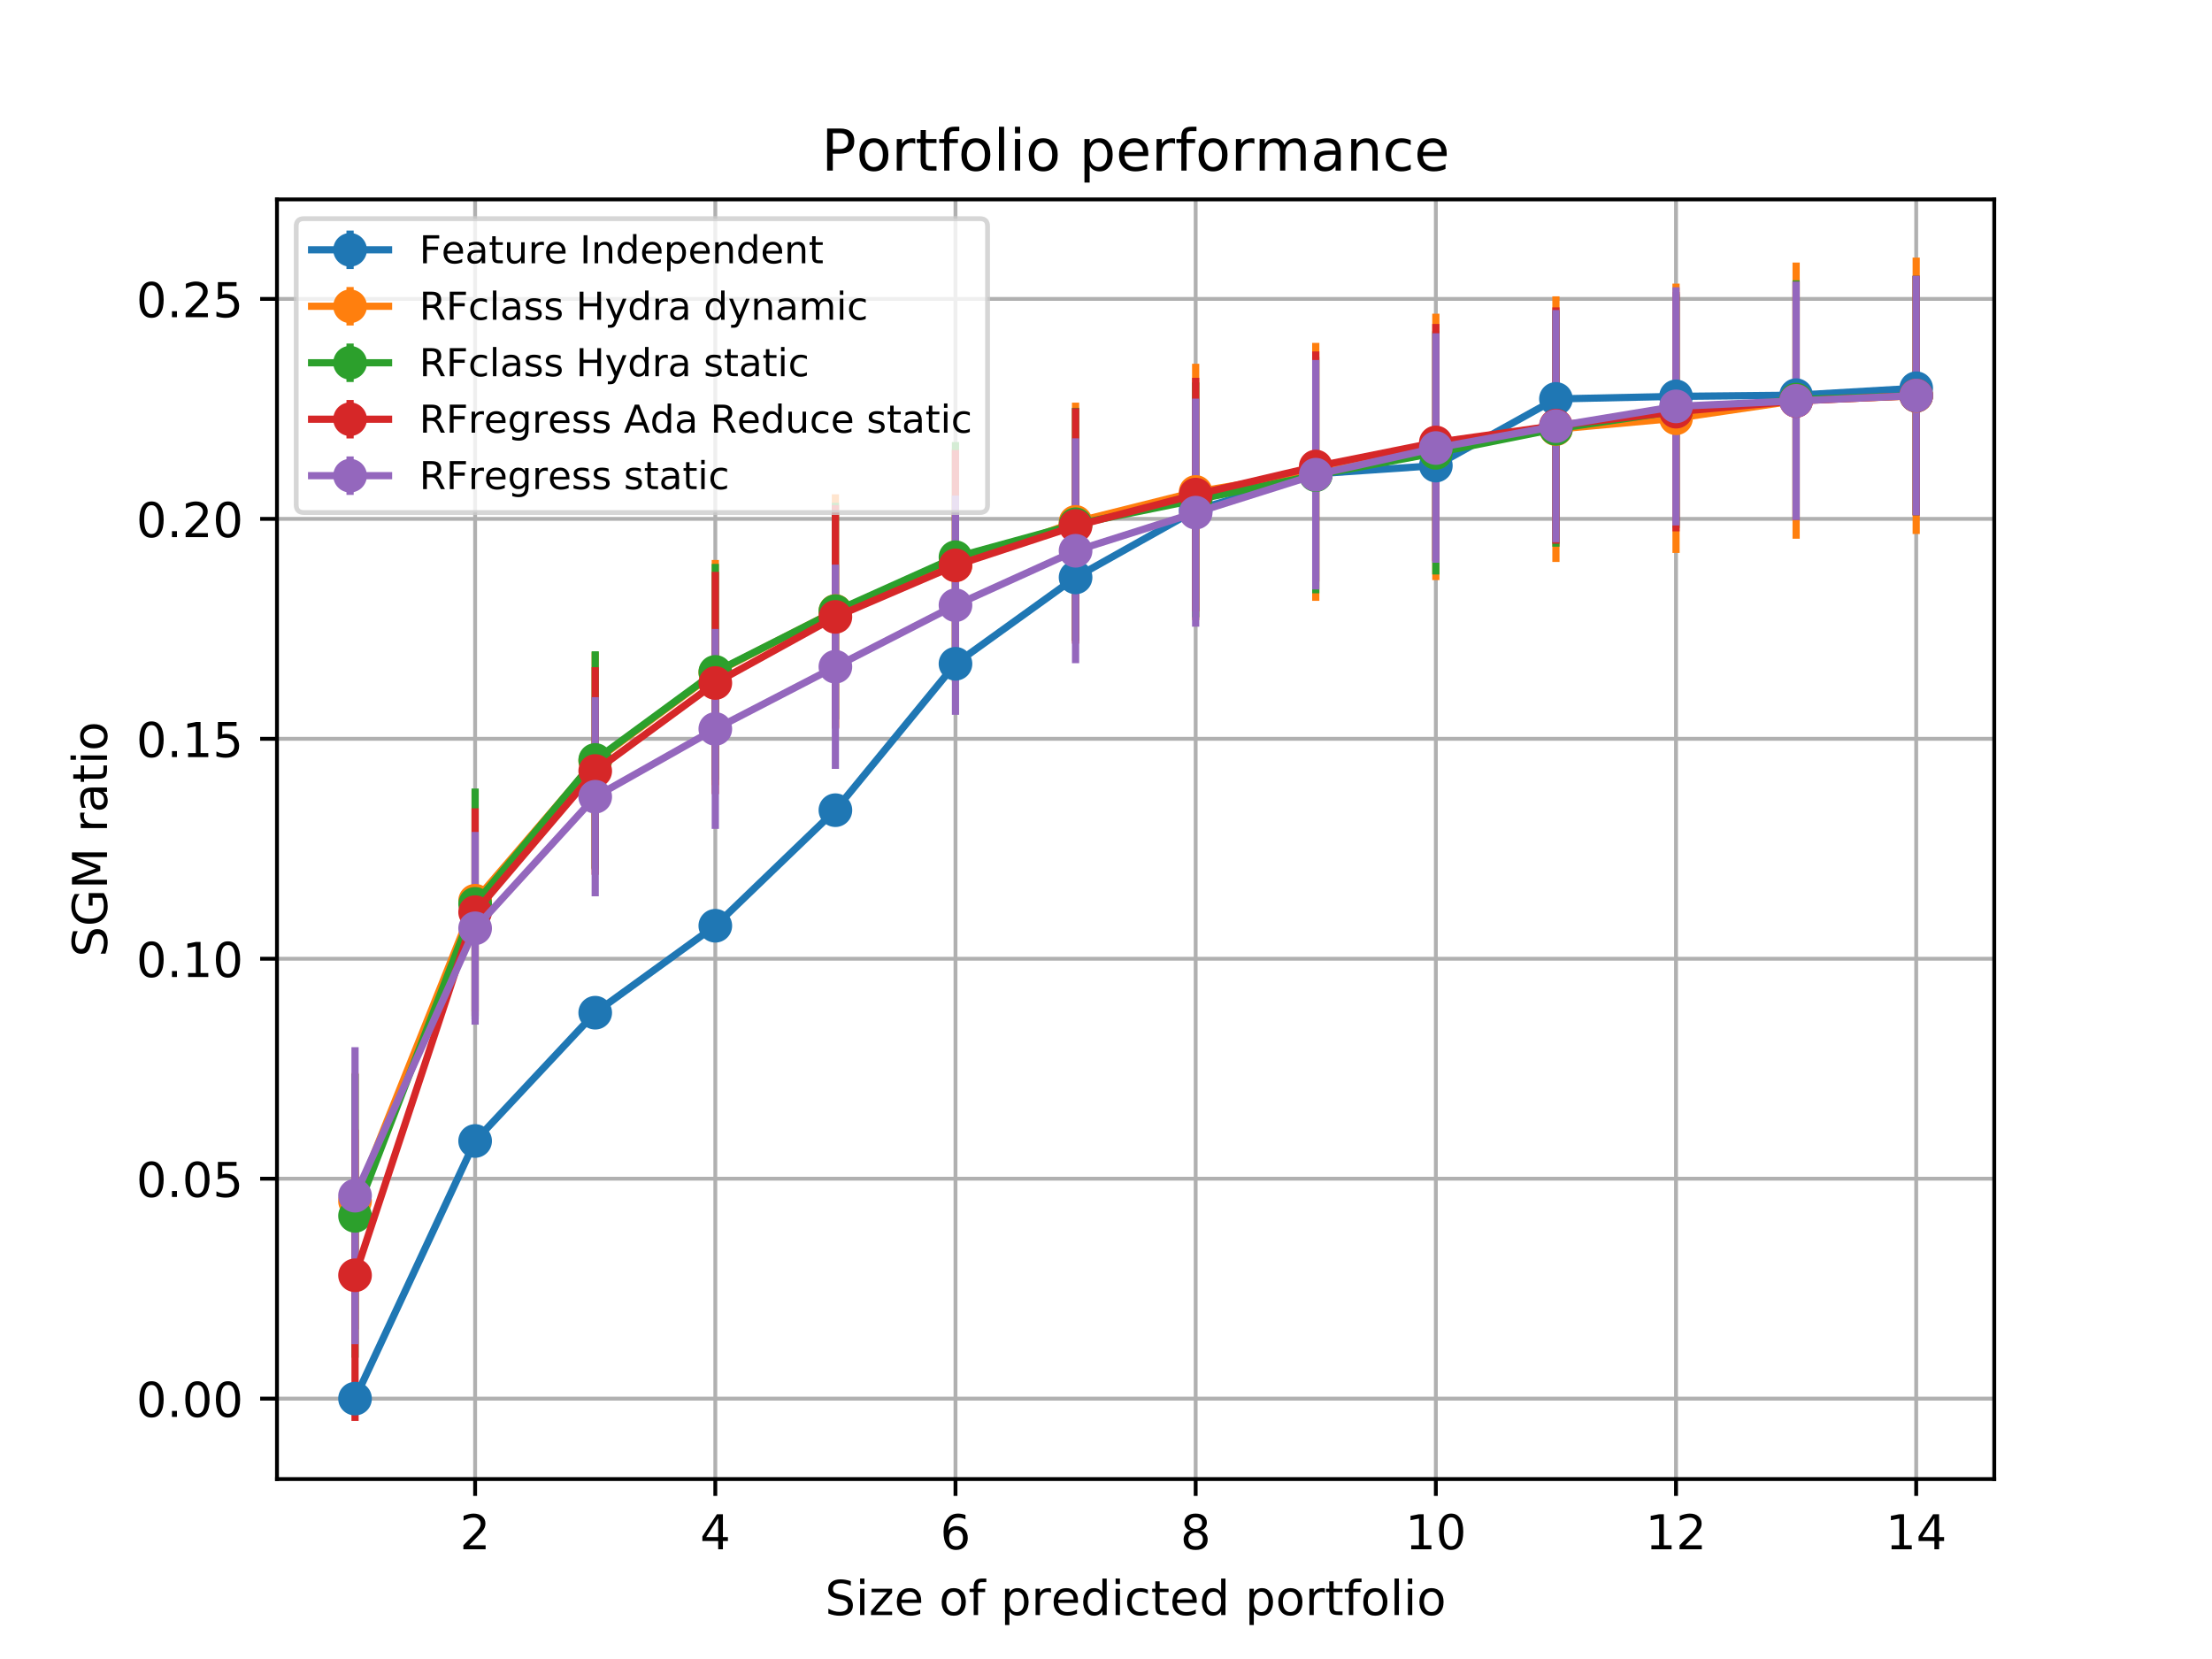 <?xml version="1.0" encoding="utf-8" standalone="no"?>
<!DOCTYPE svg PUBLIC "-//W3C//DTD SVG 1.1//EN"
  "http://www.w3.org/Graphics/SVG/1.1/DTD/svg11.dtd">
<!-- Created with matplotlib (http://matplotlib.org/) -->
<svg height="345pt" version="1.1" viewBox="0 0 460 345" width="460pt" xmlns="http://www.w3.org/2000/svg" xmlns:xlink="http://www.w3.org/1999/xlink">
 <defs>
  <style type="text/css">
*{stroke-linecap:butt;stroke-linejoin:round;}
  </style>
 </defs>
 <g id="figure_1">
  <g id="patch_1">
   <path d="M 0 345.6 
L 460.8 345.6 
L 460.8 0 
L 0 0 
z
" style="fill:#ffffff;"/>
  </g>
  <g id="axes_1">
   <g id="patch_2">
    <path d="M 57.6 307.584 
L 414.72 307.584 
L 414.72 41.472 
L 57.6 41.472 
z
" style="fill:#ffffff;"/>
   </g>
   <g id="matplotlib.axis_1">
    <g id="xtick_1">
     <g id="line2d_1">
      <path clip-path="url(#pba3d011770)" d="M 98.806 307.584 
L 98.806 41.472 
" style="fill:none;stroke:#b0b0b0;stroke-linecap:square;stroke-width:0.8;"/>
     </g>
     <g id="line2d_2">
      <defs>
       <path d="M 0 0 
L 0 3.5 
" id="ma89ca854b8" style="stroke:#000000;stroke-width:0.8;"/>
      </defs>
      <g>
       <use style="stroke:#000000;stroke-width:0.8;" x="98.806" xlink:href="#ma89ca854b8" y="307.584"/>
      </g>
     </g>
     <g id="text_1">
      <!-- 2 -->
      <defs>
       <path d="M 19.188 8.297 
L 53.609 8.297 
L 53.609 0 
L 7.328 0 
L 7.328 8.297 
Q 12.938 14.109 22.625 23.891 
Q 32.328 33.688 34.812 36.531 
Q 39.547 41.844 41.422 45.531 
Q 43.312 49.219 43.312 52.781 
Q 43.312 58.594 39.234 62.25 
Q 35.156 65.922 28.609 65.922 
Q 23.969 65.922 18.812 64.312 
Q 13.672 62.703 7.812 59.422 
L 7.812 69.391 
Q 13.766 71.781 18.938 73 
Q 24.125 74.219 28.422 74.219 
Q 39.75 74.219 46.484 68.547 
Q 53.219 62.891 53.219 53.422 
Q 53.219 48.922 51.531 44.891 
Q 49.859 40.875 45.406 35.406 
Q 44.188 33.984 37.641 27.219 
Q 31.109 20.453 19.188 8.297 
z
" id="DejaVuSans-32"/>
      </defs>
      <g transform="translate(95.625 322.182)scale(0.1 -0.1)">
       <use xlink:href="#DejaVuSans-32"/>
      </g>
     </g>
    </g>
    <g id="xtick_2">
     <g id="line2d_3">
      <path clip-path="url(#pba3d011770)" d="M 148.753 307.584 
L 148.753 41.472 
" style="fill:none;stroke:#b0b0b0;stroke-linecap:square;stroke-width:0.8;"/>
     </g>
     <g id="line2d_4">
      <g>
       <use style="stroke:#000000;stroke-width:0.8;" x="148.753" xlink:href="#ma89ca854b8" y="307.584"/>
      </g>
     </g>
     <g id="text_2">
      <!-- 4 -->
      <defs>
       <path d="M 37.797 64.312 
L 12.891 25.391 
L 37.797 25.391 
z
M 35.203 72.906 
L 47.609 72.906 
L 47.609 25.391 
L 58.016 25.391 
L 58.016 17.188 
L 47.609 17.188 
L 47.609 0 
L 37.797 0 
L 37.797 17.188 
L 4.891 17.188 
L 4.891 26.703 
z
" id="DejaVuSans-34"/>
      </defs>
      <g transform="translate(145.572 322.182)scale(0.1 -0.1)">
       <use xlink:href="#DejaVuSans-34"/>
      </g>
     </g>
    </g>
    <g id="xtick_3">
     <g id="line2d_5">
      <path clip-path="url(#pba3d011770)" d="M 198.7 307.584 
L 198.7 41.472 
" style="fill:none;stroke:#b0b0b0;stroke-linecap:square;stroke-width:0.8;"/>
     </g>
     <g id="line2d_6">
      <g>
       <use style="stroke:#000000;stroke-width:0.8;" x="198.7" xlink:href="#ma89ca854b8" y="307.584"/>
      </g>
     </g>
     <g id="text_3">
      <!-- 6 -->
      <defs>
       <path d="M 33.016 40.375 
Q 26.375 40.375 22.484 35.828 
Q 18.609 31.297 18.609 23.391 
Q 18.609 15.531 22.484 10.953 
Q 26.375 6.391 33.016 6.391 
Q 39.656 6.391 43.531 10.953 
Q 47.406 15.531 47.406 23.391 
Q 47.406 31.297 43.531 35.828 
Q 39.656 40.375 33.016 40.375 
z
M 52.594 71.297 
L 52.594 62.312 
Q 48.875 64.062 45.094 64.984 
Q 41.312 65.922 37.594 65.922 
Q 27.828 65.922 22.672 59.328 
Q 17.531 52.734 16.797 39.406 
Q 19.672 43.656 24.016 45.922 
Q 28.375 48.188 33.594 48.188 
Q 44.578 48.188 50.953 41.516 
Q 57.328 34.859 57.328 23.391 
Q 57.328 12.156 50.688 5.359 
Q 44.047 -1.422 33.016 -1.422 
Q 20.359 -1.422 13.672 8.266 
Q 6.984 17.969 6.984 36.375 
Q 6.984 53.656 15.188 63.938 
Q 23.391 74.219 37.203 74.219 
Q 40.922 74.219 44.703 73.484 
Q 48.484 72.75 52.594 71.297 
z
" id="DejaVuSans-36"/>
      </defs>
      <g transform="translate(195.519 322.182)scale(0.1 -0.1)">
       <use xlink:href="#DejaVuSans-36"/>
      </g>
     </g>
    </g>
    <g id="xtick_4">
     <g id="line2d_7">
      <path clip-path="url(#pba3d011770)" d="M 248.647 307.584 
L 248.647 41.472 
" style="fill:none;stroke:#b0b0b0;stroke-linecap:square;stroke-width:0.8;"/>
     </g>
     <g id="line2d_8">
      <g>
       <use style="stroke:#000000;stroke-width:0.8;" x="248.647" xlink:href="#ma89ca854b8" y="307.584"/>
      </g>
     </g>
     <g id="text_4">
      <!-- 8 -->
      <defs>
       <path d="M 31.781 34.625 
Q 24.75 34.625 20.719 30.859 
Q 16.703 27.094 16.703 20.516 
Q 16.703 13.922 20.719 10.156 
Q 24.75 6.391 31.781 6.391 
Q 38.812 6.391 42.859 10.172 
Q 46.922 13.969 46.922 20.516 
Q 46.922 27.094 42.891 30.859 
Q 38.875 34.625 31.781 34.625 
z
M 21.922 38.812 
Q 15.578 40.375 12.031 44.719 
Q 8.5 49.078 8.5 55.328 
Q 8.5 64.062 14.719 69.141 
Q 20.953 74.219 31.781 74.219 
Q 42.672 74.219 48.875 69.141 
Q 55.078 64.062 55.078 55.328 
Q 55.078 49.078 51.531 44.719 
Q 48 40.375 41.703 38.812 
Q 48.828 37.156 52.797 32.312 
Q 56.781 27.484 56.781 20.516 
Q 56.781 9.906 50.312 4.234 
Q 43.844 -1.422 31.781 -1.422 
Q 19.734 -1.422 13.25 4.234 
Q 6.781 9.906 6.781 20.516 
Q 6.781 27.484 10.781 32.312 
Q 14.797 37.156 21.922 38.812 
z
M 18.312 54.391 
Q 18.312 48.734 21.844 45.562 
Q 25.391 42.391 31.781 42.391 
Q 38.141 42.391 41.719 45.562 
Q 45.312 48.734 45.312 54.391 
Q 45.312 60.062 41.719 63.234 
Q 38.141 66.406 31.781 66.406 
Q 25.391 66.406 21.844 63.234 
Q 18.312 60.062 18.312 54.391 
z
" id="DejaVuSans-38"/>
      </defs>
      <g transform="translate(245.465 322.182)scale(0.1 -0.1)">
       <use xlink:href="#DejaVuSans-38"/>
      </g>
     </g>
    </g>
    <g id="xtick_5">
     <g id="line2d_9">
      <path clip-path="url(#pba3d011770)" d="M 298.594 307.584 
L 298.594 41.472 
" style="fill:none;stroke:#b0b0b0;stroke-linecap:square;stroke-width:0.8;"/>
     </g>
     <g id="line2d_10">
      <g>
       <use style="stroke:#000000;stroke-width:0.8;" x="298.594" xlink:href="#ma89ca854b8" y="307.584"/>
      </g>
     </g>
     <g id="text_5">
      <!-- 10 -->
      <defs>
       <path d="M 12.406 8.297 
L 28.516 8.297 
L 28.516 63.922 
L 10.984 60.406 
L 10.984 69.391 
L 28.422 72.906 
L 38.281 72.906 
L 38.281 8.297 
L 54.391 8.297 
L 54.391 0 
L 12.406 0 
z
" id="DejaVuSans-31"/>
       <path d="M 31.781 66.406 
Q 24.172 66.406 20.328 58.906 
Q 16.5 51.422 16.5 36.375 
Q 16.5 21.391 20.328 13.891 
Q 24.172 6.391 31.781 6.391 
Q 39.453 6.391 43.281 13.891 
Q 47.125 21.391 47.125 36.375 
Q 47.125 51.422 43.281 58.906 
Q 39.453 66.406 31.781 66.406 
z
M 31.781 74.219 
Q 44.047 74.219 50.516 64.516 
Q 56.984 54.828 56.984 36.375 
Q 56.984 17.969 50.516 8.266 
Q 44.047 -1.422 31.781 -1.422 
Q 19.531 -1.422 13.062 8.266 
Q 6.594 17.969 6.594 36.375 
Q 6.594 54.828 13.062 64.516 
Q 19.531 74.219 31.781 74.219 
z
" id="DejaVuSans-30"/>
      </defs>
      <g transform="translate(292.231 322.182)scale(0.1 -0.1)">
       <use xlink:href="#DejaVuSans-31"/>
       <use x="63.623" xlink:href="#DejaVuSans-30"/>
      </g>
     </g>
    </g>
    <g id="xtick_6">
     <g id="line2d_11">
      <path clip-path="url(#pba3d011770)" d="M 348.54 307.584 
L 348.54 41.472 
" style="fill:none;stroke:#b0b0b0;stroke-linecap:square;stroke-width:0.8;"/>
     </g>
     <g id="line2d_12">
      <g>
       <use style="stroke:#000000;stroke-width:0.8;" x="348.54" xlink:href="#ma89ca854b8" y="307.584"/>
      </g>
     </g>
     <g id="text_6">
      <!-- 12 -->
      <g transform="translate(342.178 322.182)scale(0.1 -0.1)">
       <use xlink:href="#DejaVuSans-31"/>
       <use x="63.623" xlink:href="#DejaVuSans-32"/>
      </g>
     </g>
    </g>
    <g id="xtick_7">
     <g id="line2d_13">
      <path clip-path="url(#pba3d011770)" d="M 398.487 307.584 
L 398.487 41.472 
" style="fill:none;stroke:#b0b0b0;stroke-linecap:square;stroke-width:0.8;"/>
     </g>
     <g id="line2d_14">
      <g>
       <use style="stroke:#000000;stroke-width:0.8;" x="398.487" xlink:href="#ma89ca854b8" y="307.584"/>
      </g>
     </g>
     <g id="text_7">
      <!-- 14 -->
      <g transform="translate(392.125 322.182)scale(0.1 -0.1)">
       <use xlink:href="#DejaVuSans-31"/>
       <use x="63.623" xlink:href="#DejaVuSans-34"/>
      </g>
     </g>
    </g>
    <g id="text_8">
     <!-- Size of predicted portfolio -->
     <defs>
      <path d="M 53.516 70.516 
L 53.516 60.891 
Q 47.906 63.578 42.922 64.891 
Q 37.938 66.219 33.297 66.219 
Q 25.25 66.219 20.875 63.094 
Q 16.5 59.969 16.5 54.203 
Q 16.5 49.359 19.406 46.891 
Q 22.312 44.438 30.422 42.922 
L 36.375 41.703 
Q 47.406 39.594 52.656 34.297 
Q 57.906 29 57.906 20.125 
Q 57.906 9.516 50.797 4.047 
Q 43.703 -1.422 29.984 -1.422 
Q 24.812 -1.422 18.969 -0.25 
Q 13.141 0.922 6.891 3.219 
L 6.891 13.375 
Q 12.891 10.016 18.656 8.297 
Q 24.422 6.594 29.984 6.594 
Q 38.422 6.594 43.016 9.906 
Q 47.609 13.234 47.609 19.391 
Q 47.609 24.75 44.312 27.781 
Q 41.016 30.812 33.5 32.328 
L 27.484 33.5 
Q 16.453 35.688 11.516 40.375 
Q 6.594 45.062 6.594 53.422 
Q 6.594 63.094 13.406 68.656 
Q 20.219 74.219 32.172 74.219 
Q 37.312 74.219 42.625 73.281 
Q 47.953 72.359 53.516 70.516 
z
" id="DejaVuSans-53"/>
      <path d="M 9.422 54.688 
L 18.406 54.688 
L 18.406 0 
L 9.422 0 
z
M 9.422 75.984 
L 18.406 75.984 
L 18.406 64.594 
L 9.422 64.594 
z
" id="DejaVuSans-69"/>
      <path d="M 5.516 54.688 
L 48.188 54.688 
L 48.188 46.484 
L 14.406 7.172 
L 48.188 7.172 
L 48.188 0 
L 4.297 0 
L 4.297 8.203 
L 38.094 47.516 
L 5.516 47.516 
z
" id="DejaVuSans-7a"/>
      <path d="M 56.203 29.594 
L 56.203 25.203 
L 14.891 25.203 
Q 15.484 15.922 20.484 11.062 
Q 25.484 6.203 34.422 6.203 
Q 39.594 6.203 44.453 7.469 
Q 49.312 8.734 54.109 11.281 
L 54.109 2.781 
Q 49.266 0.734 44.188 -0.344 
Q 39.109 -1.422 33.891 -1.422 
Q 20.797 -1.422 13.156 6.188 
Q 5.516 13.812 5.516 26.812 
Q 5.516 40.234 12.766 48.109 
Q 20.016 56 32.328 56 
Q 43.359 56 49.781 48.891 
Q 56.203 41.797 56.203 29.594 
z
M 47.219 32.234 
Q 47.125 39.594 43.094 43.984 
Q 39.062 48.391 32.422 48.391 
Q 24.906 48.391 20.391 44.141 
Q 15.875 39.891 15.188 32.172 
z
" id="DejaVuSans-65"/>
      <path id="DejaVuSans-20"/>
      <path d="M 30.609 48.391 
Q 23.391 48.391 19.188 42.75 
Q 14.984 37.109 14.984 27.297 
Q 14.984 17.484 19.156 11.844 
Q 23.344 6.203 30.609 6.203 
Q 37.797 6.203 41.984 11.859 
Q 46.188 17.531 46.188 27.297 
Q 46.188 37.016 41.984 42.703 
Q 37.797 48.391 30.609 48.391 
z
M 30.609 56 
Q 42.328 56 49.016 48.375 
Q 55.719 40.766 55.719 27.297 
Q 55.719 13.875 49.016 6.219 
Q 42.328 -1.422 30.609 -1.422 
Q 18.844 -1.422 12.172 6.219 
Q 5.516 13.875 5.516 27.297 
Q 5.516 40.766 12.172 48.375 
Q 18.844 56 30.609 56 
z
" id="DejaVuSans-6f"/>
      <path d="M 37.109 75.984 
L 37.109 68.5 
L 28.516 68.5 
Q 23.688 68.5 21.797 66.547 
Q 19.922 64.594 19.922 59.516 
L 19.922 54.688 
L 34.719 54.688 
L 34.719 47.703 
L 19.922 47.703 
L 19.922 0 
L 10.891 0 
L 10.891 47.703 
L 2.297 47.703 
L 2.297 54.688 
L 10.891 54.688 
L 10.891 58.5 
Q 10.891 67.625 15.141 71.797 
Q 19.391 75.984 28.609 75.984 
z
" id="DejaVuSans-66"/>
      <path d="M 18.109 8.203 
L 18.109 -20.797 
L 9.078 -20.797 
L 9.078 54.688 
L 18.109 54.688 
L 18.109 46.391 
Q 20.953 51.266 25.266 53.625 
Q 29.594 56 35.594 56 
Q 45.562 56 51.781 48.094 
Q 58.016 40.188 58.016 27.297 
Q 58.016 14.406 51.781 6.484 
Q 45.562 -1.422 35.594 -1.422 
Q 29.594 -1.422 25.266 0.953 
Q 20.953 3.328 18.109 8.203 
z
M 48.688 27.297 
Q 48.688 37.203 44.609 42.844 
Q 40.531 48.484 33.406 48.484 
Q 26.266 48.484 22.188 42.844 
Q 18.109 37.203 18.109 27.297 
Q 18.109 17.391 22.188 11.75 
Q 26.266 6.109 33.406 6.109 
Q 40.531 6.109 44.609 11.75 
Q 48.688 17.391 48.688 27.297 
z
" id="DejaVuSans-70"/>
      <path d="M 41.109 46.297 
Q 39.594 47.172 37.812 47.578 
Q 36.031 48 33.891 48 
Q 26.266 48 22.188 43.047 
Q 18.109 38.094 18.109 28.812 
L 18.109 0 
L 9.078 0 
L 9.078 54.688 
L 18.109 54.688 
L 18.109 46.188 
Q 20.953 51.172 25.484 53.578 
Q 30.031 56 36.531 56 
Q 37.453 56 38.578 55.875 
Q 39.703 55.766 41.062 55.516 
z
" id="DejaVuSans-72"/>
      <path d="M 45.406 46.391 
L 45.406 75.984 
L 54.391 75.984 
L 54.391 0 
L 45.406 0 
L 45.406 8.203 
Q 42.578 3.328 38.25 0.953 
Q 33.938 -1.422 27.875 -1.422 
Q 17.969 -1.422 11.734 6.484 
Q 5.516 14.406 5.516 27.297 
Q 5.516 40.188 11.734 48.094 
Q 17.969 56 27.875 56 
Q 33.938 56 38.25 53.625 
Q 42.578 51.266 45.406 46.391 
z
M 14.797 27.297 
Q 14.797 17.391 18.875 11.75 
Q 22.953 6.109 30.078 6.109 
Q 37.203 6.109 41.297 11.75 
Q 45.406 17.391 45.406 27.297 
Q 45.406 37.203 41.297 42.844 
Q 37.203 48.484 30.078 48.484 
Q 22.953 48.484 18.875 42.844 
Q 14.797 37.203 14.797 27.297 
z
" id="DejaVuSans-64"/>
      <path d="M 48.781 52.594 
L 48.781 44.188 
Q 44.969 46.297 41.141 47.344 
Q 37.312 48.391 33.406 48.391 
Q 24.656 48.391 19.812 42.844 
Q 14.984 37.312 14.984 27.297 
Q 14.984 17.281 19.812 11.734 
Q 24.656 6.203 33.406 6.203 
Q 37.312 6.203 41.141 7.25 
Q 44.969 8.297 48.781 10.406 
L 48.781 2.094 
Q 45.016 0.344 40.984 -0.531 
Q 36.969 -1.422 32.422 -1.422 
Q 20.062 -1.422 12.781 6.344 
Q 5.516 14.109 5.516 27.297 
Q 5.516 40.672 12.859 48.328 
Q 20.219 56 33.016 56 
Q 37.156 56 41.109 55.141 
Q 45.062 54.297 48.781 52.594 
z
" id="DejaVuSans-63"/>
      <path d="M 18.312 70.219 
L 18.312 54.688 
L 36.812 54.688 
L 36.812 47.703 
L 18.312 47.703 
L 18.312 18.016 
Q 18.312 11.328 20.141 9.422 
Q 21.969 7.516 27.594 7.516 
L 36.812 7.516 
L 36.812 0 
L 27.594 0 
Q 17.188 0 13.234 3.875 
Q 9.281 7.766 9.281 18.016 
L 9.281 47.703 
L 2.688 47.703 
L 2.688 54.688 
L 9.281 54.688 
L 9.281 70.219 
z
" id="DejaVuSans-74"/>
      <path d="M 9.422 75.984 
L 18.406 75.984 
L 18.406 0 
L 9.422 0 
z
" id="DejaVuSans-6c"/>
     </defs>
     <g transform="translate(171.575 335.861)scale(0.1 -0.1)">
      <use xlink:href="#DejaVuSans-53"/>
      <use x="63.477" xlink:href="#DejaVuSans-69"/>
      <use x="91.26" xlink:href="#DejaVuSans-7a"/>
      <use x="143.75" xlink:href="#DejaVuSans-65"/>
      <use x="205.273" xlink:href="#DejaVuSans-20"/>
      <use x="237.061" xlink:href="#DejaVuSans-6f"/>
      <use x="298.242" xlink:href="#DejaVuSans-66"/>
      <use x="333.447" xlink:href="#DejaVuSans-20"/>
      <use x="365.234" xlink:href="#DejaVuSans-70"/>
      <use x="428.711" xlink:href="#DejaVuSans-72"/>
      <use x="469.793" xlink:href="#DejaVuSans-65"/>
      <use x="531.316" xlink:href="#DejaVuSans-64"/>
      <use x="594.793" xlink:href="#DejaVuSans-69"/>
      <use x="622.576" xlink:href="#DejaVuSans-63"/>
      <use x="677.557" xlink:href="#DejaVuSans-74"/>
      <use x="716.766" xlink:href="#DejaVuSans-65"/>
      <use x="778.289" xlink:href="#DejaVuSans-64"/>
      <use x="841.766" xlink:href="#DejaVuSans-20"/>
      <use x="873.553" xlink:href="#DejaVuSans-70"/>
      <use x="937.029" xlink:href="#DejaVuSans-6f"/>
      <use x="998.211" xlink:href="#DejaVuSans-72"/>
      <use x="1039.324" xlink:href="#DejaVuSans-74"/>
      <use x="1078.533" xlink:href="#DejaVuSans-66"/>
      <use x="1113.738" xlink:href="#DejaVuSans-6f"/>
      <use x="1174.92" xlink:href="#DejaVuSans-6c"/>
      <use x="1202.703" xlink:href="#DejaVuSans-69"/>
      <use x="1230.486" xlink:href="#DejaVuSans-6f"/>
     </g>
    </g>
   </g>
   <g id="matplotlib.axis_2">
    <g id="ytick_1">
     <g id="line2d_15">
      <path clip-path="url(#pba3d011770)" d="M 57.6 290.854 
L 414.72 290.854 
" style="fill:none;stroke:#b0b0b0;stroke-linecap:square;stroke-width:0.8;"/>
     </g>
     <g id="line2d_16">
      <defs>
       <path d="M 0 0 
L -3.5 0 
" id="mbcbe265452" style="stroke:#000000;stroke-width:0.8;"/>
      </defs>
      <g>
       <use style="stroke:#000000;stroke-width:0.8;" x="57.6" xlink:href="#mbcbe265452" y="290.854"/>
      </g>
     </g>
     <g id="text_9">
      <!-- 0.00 -->
      <defs>
       <path d="M 10.688 12.406 
L 21 12.406 
L 21 0 
L 10.688 0 
z
" id="DejaVuSans-2e"/>
      </defs>
      <g transform="translate(28.334 294.653)scale(0.1 -0.1)">
       <use xlink:href="#DejaVuSans-30"/>
       <use x="63.623" xlink:href="#DejaVuSans-2e"/>
       <use x="95.41" xlink:href="#DejaVuSans-30"/>
       <use x="159.033" xlink:href="#DejaVuSans-30"/>
      </g>
     </g>
    </g>
    <g id="ytick_2">
     <g id="line2d_17">
      <path clip-path="url(#pba3d011770)" d="M 57.6 245.116 
L 414.72 245.116 
" style="fill:none;stroke:#b0b0b0;stroke-linecap:square;stroke-width:0.8;"/>
     </g>
     <g id="line2d_18">
      <g>
       <use style="stroke:#000000;stroke-width:0.8;" x="57.6" xlink:href="#mbcbe265452" y="245.116"/>
      </g>
     </g>
     <g id="text_10">
      <!-- 0.05 -->
      <defs>
       <path d="M 10.797 72.906 
L 49.516 72.906 
L 49.516 64.594 
L 19.828 64.594 
L 19.828 46.734 
Q 21.969 47.469 24.109 47.828 
Q 26.266 48.188 28.422 48.188 
Q 40.625 48.188 47.75 41.5 
Q 54.891 34.812 54.891 23.391 
Q 54.891 11.625 47.562 5.094 
Q 40.234 -1.422 26.906 -1.422 
Q 22.312 -1.422 17.547 -0.641 
Q 12.797 0.141 7.719 1.703 
L 7.719 11.625 
Q 12.109 9.234 16.797 8.062 
Q 21.484 6.891 26.703 6.891 
Q 35.156 6.891 40.078 11.328 
Q 45.016 15.766 45.016 23.391 
Q 45.016 31 40.078 35.438 
Q 35.156 39.891 26.703 39.891 
Q 22.75 39.891 18.812 39.016 
Q 14.891 38.141 10.797 36.281 
z
" id="DejaVuSans-35"/>
      </defs>
      <g transform="translate(28.334 248.915)scale(0.1 -0.1)">
       <use xlink:href="#DejaVuSans-30"/>
       <use x="63.623" xlink:href="#DejaVuSans-2e"/>
       <use x="95.41" xlink:href="#DejaVuSans-30"/>
       <use x="159.033" xlink:href="#DejaVuSans-35"/>
      </g>
     </g>
    </g>
    <g id="ytick_3">
     <g id="line2d_19">
      <path clip-path="url(#pba3d011770)" d="M 57.6 199.377 
L 414.72 199.377 
" style="fill:none;stroke:#b0b0b0;stroke-linecap:square;stroke-width:0.8;"/>
     </g>
     <g id="line2d_20">
      <g>
       <use style="stroke:#000000;stroke-width:0.8;" x="57.6" xlink:href="#mbcbe265452" y="199.377"/>
      </g>
     </g>
     <g id="text_11">
      <!-- 0.10 -->
      <g transform="translate(28.334 203.177)scale(0.1 -0.1)">
       <use xlink:href="#DejaVuSans-30"/>
       <use x="63.623" xlink:href="#DejaVuSans-2e"/>
       <use x="95.41" xlink:href="#DejaVuSans-31"/>
       <use x="159.033" xlink:href="#DejaVuSans-30"/>
      </g>
     </g>
    </g>
    <g id="ytick_4">
     <g id="line2d_21">
      <path clip-path="url(#pba3d011770)" d="M 57.6 153.639 
L 414.72 153.639 
" style="fill:none;stroke:#b0b0b0;stroke-linecap:square;stroke-width:0.8;"/>
     </g>
     <g id="line2d_22">
      <g>
       <use style="stroke:#000000;stroke-width:0.8;" x="57.6" xlink:href="#mbcbe265452" y="153.639"/>
      </g>
     </g>
     <g id="text_12">
      <!-- 0.15 -->
      <g transform="translate(28.334 157.438)scale(0.1 -0.1)">
       <use xlink:href="#DejaVuSans-30"/>
       <use x="63.623" xlink:href="#DejaVuSans-2e"/>
       <use x="95.41" xlink:href="#DejaVuSans-31"/>
       <use x="159.033" xlink:href="#DejaVuSans-35"/>
      </g>
     </g>
    </g>
    <g id="ytick_5">
     <g id="line2d_23">
      <path clip-path="url(#pba3d011770)" d="M 57.6 107.901 
L 414.72 107.901 
" style="fill:none;stroke:#b0b0b0;stroke-linecap:square;stroke-width:0.8;"/>
     </g>
     <g id="line2d_24">
      <g>
       <use style="stroke:#000000;stroke-width:0.8;" x="57.6" xlink:href="#mbcbe265452" y="107.901"/>
      </g>
     </g>
     <g id="text_13">
      <!-- 0.20 -->
      <g transform="translate(28.334 111.7)scale(0.1 -0.1)">
       <use xlink:href="#DejaVuSans-30"/>
       <use x="63.623" xlink:href="#DejaVuSans-2e"/>
       <use x="95.41" xlink:href="#DejaVuSans-32"/>
       <use x="159.033" xlink:href="#DejaVuSans-30"/>
      </g>
     </g>
    </g>
    <g id="ytick_6">
     <g id="line2d_25">
      <path clip-path="url(#pba3d011770)" d="M 57.6 62.162 
L 414.72 62.162 
" style="fill:none;stroke:#b0b0b0;stroke-linecap:square;stroke-width:0.8;"/>
     </g>
     <g id="line2d_26">
      <g>
       <use style="stroke:#000000;stroke-width:0.8;" x="57.6" xlink:href="#mbcbe265452" y="62.162"/>
      </g>
     </g>
     <g id="text_14">
      <!-- 0.25 -->
      <g transform="translate(28.334 65.962)scale(0.1 -0.1)">
       <use xlink:href="#DejaVuSans-30"/>
       <use x="63.623" xlink:href="#DejaVuSans-2e"/>
       <use x="95.41" xlink:href="#DejaVuSans-32"/>
       <use x="159.033" xlink:href="#DejaVuSans-35"/>
      </g>
     </g>
    </g>
    <g id="text_15">
     <!-- SGM ratio -->
     <defs>
      <path d="M 59.516 10.406 
L 59.516 29.984 
L 43.406 29.984 
L 43.406 38.094 
L 69.281 38.094 
L 69.281 6.781 
Q 63.578 2.734 56.688 0.656 
Q 49.812 -1.422 42 -1.422 
Q 24.906 -1.422 15.25 8.562 
Q 5.609 18.562 5.609 36.375 
Q 5.609 54.25 15.25 64.234 
Q 24.906 74.219 42 74.219 
Q 49.125 74.219 55.547 72.453 
Q 61.969 70.703 67.391 67.281 
L 67.391 56.781 
Q 61.922 61.422 55.766 63.766 
Q 49.609 66.109 42.828 66.109 
Q 29.438 66.109 22.719 58.641 
Q 16.016 51.172 16.016 36.375 
Q 16.016 21.625 22.719 14.156 
Q 29.438 6.688 42.828 6.688 
Q 48.047 6.688 52.141 7.594 
Q 56.25 8.5 59.516 10.406 
z
" id="DejaVuSans-47"/>
      <path d="M 9.812 72.906 
L 24.516 72.906 
L 43.109 23.297 
L 61.812 72.906 
L 76.516 72.906 
L 76.516 0 
L 66.891 0 
L 66.891 64.016 
L 48.094 14.016 
L 38.188 14.016 
L 19.391 64.016 
L 19.391 0 
L 9.812 0 
z
" id="DejaVuSans-4d"/>
      <path d="M 34.281 27.484 
Q 23.391 27.484 19.188 25 
Q 14.984 22.516 14.984 16.5 
Q 14.984 11.719 18.141 8.906 
Q 21.297 6.109 26.703 6.109 
Q 34.188 6.109 38.703 11.406 
Q 43.219 16.703 43.219 25.484 
L 43.219 27.484 
z
M 52.203 31.203 
L 52.203 0 
L 43.219 0 
L 43.219 8.297 
Q 40.141 3.328 35.547 0.953 
Q 30.953 -1.422 24.312 -1.422 
Q 15.922 -1.422 10.953 3.297 
Q 6 8.016 6 15.922 
Q 6 25.141 12.172 29.828 
Q 18.359 34.516 30.609 34.516 
L 43.219 34.516 
L 43.219 35.406 
Q 43.219 41.609 39.141 45 
Q 35.062 48.391 27.688 48.391 
Q 23 48.391 18.547 47.266 
Q 14.109 46.141 10.016 43.891 
L 10.016 52.203 
Q 14.938 54.109 19.578 55.047 
Q 24.219 56 28.609 56 
Q 40.484 56 46.344 49.844 
Q 52.203 43.703 52.203 31.203 
z
" id="DejaVuSans-61"/>
     </defs>
     <g transform="translate(22.255 199.008)rotate(-90)scale(0.1 -0.1)">
      <use xlink:href="#DejaVuSans-53"/>
      <use x="63.477" xlink:href="#DejaVuSans-47"/>
      <use x="140.967" xlink:href="#DejaVuSans-4d"/>
      <use x="227.246" xlink:href="#DejaVuSans-20"/>
      <use x="259.033" xlink:href="#DejaVuSans-72"/>
      <use x="300.146" xlink:href="#DejaVuSans-61"/>
      <use x="361.426" xlink:href="#DejaVuSans-74"/>
      <use x="400.635" xlink:href="#DejaVuSans-69"/>
      <use x="428.418" xlink:href="#DejaVuSans-6f"/>
     </g>
    </g>
   </g>
   <g id="LineCollection_1">
    <path clip-path="url(#pba3d011770)" d="M 73.833 290.854 
L 73.833 290.854 
" style="fill:none;stroke:#1f77b4;stroke-width:1.5;"/>
    <path clip-path="url(#pba3d011770)" d="M 98.806 237.274 
L 98.806 237.274 
" style="fill:none;stroke:#1f77b4;stroke-width:1.5;"/>
    <path clip-path="url(#pba3d011770)" d="M 123.78 210.598 
L 123.78 210.598 
" style="fill:none;stroke:#1f77b4;stroke-width:1.5;"/>
    <path clip-path="url(#pba3d011770)" d="M 148.753 192.518 
L 148.753 192.518 
" style="fill:none;stroke:#1f77b4;stroke-width:1.5;"/>
    <path clip-path="url(#pba3d011770)" d="M 173.726 168.484 
L 173.726 168.484 
" style="fill:none;stroke:#1f77b4;stroke-width:1.5;"/>
    <path clip-path="url(#pba3d011770)" d="M 198.7 138.038 
L 198.7 138.038 
" style="fill:none;stroke:#1f77b4;stroke-width:1.5;"/>
    <path clip-path="url(#pba3d011770)" d="M 223.673 120.08 
L 223.673 120.08 
" style="fill:none;stroke:#1f77b4;stroke-width:1.5;"/>
    <path clip-path="url(#pba3d011770)" d="M 248.647 106.082 
L 248.647 106.082 
" style="fill:none;stroke:#1f77b4;stroke-width:1.5;"/>
    <path clip-path="url(#pba3d011770)" d="M 273.62 98.532 
L 273.62 98.532 
" style="fill:none;stroke:#1f77b4;stroke-width:1.5;"/>
    <path clip-path="url(#pba3d011770)" d="M 298.594 96.822 
L 298.594 96.822 
" style="fill:none;stroke:#1f77b4;stroke-width:1.5;"/>
    <path clip-path="url(#pba3d011770)" d="M 323.567 82.961 
L 323.567 82.961 
" style="fill:none;stroke:#1f77b4;stroke-width:1.5;"/>
    <path clip-path="url(#pba3d011770)" d="M 348.54 82.425 
L 348.54 82.425 
" style="fill:none;stroke:#1f77b4;stroke-width:1.5;"/>
    <path clip-path="url(#pba3d011770)" d="M 373.514 82.18 
L 373.514 82.18 
" style="fill:none;stroke:#1f77b4;stroke-width:1.5;"/>
    <path clip-path="url(#pba3d011770)" d="M 398.487 80.737 
L 398.487 80.737 
" style="fill:none;stroke:#1f77b4;stroke-width:1.5;"/>
   </g>
   <g id="LineCollection_2">
    <path clip-path="url(#pba3d011770)" d="M 73.833 276.449 
L 73.833 223.125 
" style="fill:none;stroke:#ff7f0e;stroke-width:1.5;"/>
    <path clip-path="url(#pba3d011770)" d="M 98.806 210.337 
L 98.806 164.282 
" style="fill:none;stroke:#ff7f0e;stroke-width:1.5;"/>
    <path clip-path="url(#pba3d011770)" d="M 123.78 180.823 
L 123.78 135.64 
" style="fill:none;stroke:#ff7f0e;stroke-width:1.5;"/>
    <path clip-path="url(#pba3d011770)" d="M 148.753 163.283 
L 148.753 116.448 
" style="fill:none;stroke:#ff7f0e;stroke-width:1.5;"/>
    <path clip-path="url(#pba3d011770)" d="M 173.726 151.324 
L 173.726 102.801 
" style="fill:none;stroke:#ff7f0e;stroke-width:1.5;"/>
    <path clip-path="url(#pba3d011770)" d="M 198.7 141.816 
L 198.7 93.221 
" style="fill:none;stroke:#ff7f0e;stroke-width:1.5;"/>
    <path clip-path="url(#pba3d011770)" d="M 223.673 133.321 
L 223.673 83.738 
" style="fill:none;stroke:#ff7f0e;stroke-width:1.5;"/>
    <path clip-path="url(#pba3d011770)" d="M 248.647 128.953 
L 248.647 75.648 
" style="fill:none;stroke:#ff7f0e;stroke-width:1.5;"/>
    <path clip-path="url(#pba3d011770)" d="M 273.62 124.952 
L 273.62 71.301 
" style="fill:none;stroke:#ff7f0e;stroke-width:1.5;"/>
    <path clip-path="url(#pba3d011770)" d="M 298.594 120.636 
L 298.594 65.24 
" style="fill:none;stroke:#ff7f0e;stroke-width:1.5;"/>
    <path clip-path="url(#pba3d011770)" d="M 323.567 116.862 
L 323.567 61.631 
" style="fill:none;stroke:#ff7f0e;stroke-width:1.5;"/>
    <path clip-path="url(#pba3d011770)" d="M 348.54 114.986 
L 348.54 58.98 
" style="fill:none;stroke:#ff7f0e;stroke-width:1.5;"/>
    <path clip-path="url(#pba3d011770)" d="M 373.514 112.026 
L 373.514 54.596 
" style="fill:none;stroke:#ff7f0e;stroke-width:1.5;"/>
    <path clip-path="url(#pba3d011770)" d="M 398.487 111.045 
L 398.487 53.568 
" style="fill:none;stroke:#ff7f0e;stroke-width:1.5;"/>
   </g>
   <g id="LineCollection_3">
    <path clip-path="url(#pba3d011770)" d="M 73.833 282.342 
L 73.833 223.352 
" style="fill:none;stroke:#2ca02c;stroke-width:1.5;"/>
    <path clip-path="url(#pba3d011770)" d="M 98.806 211.95 
L 98.806 163.98 
" style="fill:none;stroke:#2ca02c;stroke-width:1.5;"/>
    <path clip-path="url(#pba3d011770)" d="M 123.78 180.633 
L 123.78 135.438 
" style="fill:none;stroke:#2ca02c;stroke-width:1.5;"/>
    <path clip-path="url(#pba3d011770)" d="M 148.753 162.176 
L 148.753 117.275 
" style="fill:none;stroke:#2ca02c;stroke-width:1.5;"/>
    <path clip-path="url(#pba3d011770)" d="M 173.726 149.632 
L 173.726 104.56 
" style="fill:none;stroke:#2ca02c;stroke-width:1.5;"/>
    <path clip-path="url(#pba3d011770)" d="M 198.7 139.827 
L 198.7 91.924 
" style="fill:none;stroke:#2ca02c;stroke-width:1.5;"/>
    <path clip-path="url(#pba3d011770)" d="M 223.673 133.232 
L 223.673 84.812 
" style="fill:none;stroke:#2ca02c;stroke-width:1.5;"/>
    <path clip-path="url(#pba3d011770)" d="M 248.647 128.371 
L 248.647 79.532 
" style="fill:none;stroke:#2ca02c;stroke-width:1.5;"/>
    <path clip-path="url(#pba3d011770)" d="M 273.62 123.382 
L 273.62 74.241 
" style="fill:none;stroke:#2ca02c;stroke-width:1.5;"/>
    <path clip-path="url(#pba3d011770)" d="M 298.594 119.462 
L 298.594 68.887 
" style="fill:none;stroke:#2ca02c;stroke-width:1.5;"/>
    <path clip-path="url(#pba3d011770)" d="M 323.567 113.682 
L 323.567 64.663 
" style="fill:none;stroke:#2ca02c;stroke-width:1.5;"/>
    <path clip-path="url(#pba3d011770)" d="M 348.54 109.816 
L 348.54 61.17 
" style="fill:none;stroke:#2ca02c;stroke-width:1.5;"/>
    <path clip-path="url(#pba3d011770)" d="M 373.514 107.885 
L 373.514 58.286 
" style="fill:none;stroke:#2ca02c;stroke-width:1.5;"/>
    <path clip-path="url(#pba3d011770)" d="M 398.487 107.158 
L 398.487 57.357 
" style="fill:none;stroke:#2ca02c;stroke-width:1.5;"/>
   </g>
   <g id="LineCollection_4">
    <path clip-path="url(#pba3d011770)" d="M 73.833 295.488 
L 73.833 234.919 
" style="fill:none;stroke:#d62728;stroke-width:1.5;"/>
    <path clip-path="url(#pba3d011770)" d="M 98.806 211.294 
L 98.806 168.089 
" style="fill:none;stroke:#d62728;stroke-width:1.5;"/>
    <path clip-path="url(#pba3d011770)" d="M 123.78 181.926 
L 123.78 138.746 
" style="fill:none;stroke:#d62728;stroke-width:1.5;"/>
    <path clip-path="url(#pba3d011770)" d="M 148.753 165.147 
L 148.753 118.925 
" style="fill:none;stroke:#d62728;stroke-width:1.5;"/>
    <path clip-path="url(#pba3d011770)" d="M 173.726 151.532 
L 173.726 105.041 
" style="fill:none;stroke:#d62728;stroke-width:1.5;"/>
    <path clip-path="url(#pba3d011770)" d="M 198.7 141.562 
L 198.7 93.592 
" style="fill:none;stroke:#d62728;stroke-width:1.5;"/>
    <path clip-path="url(#pba3d011770)" d="M 223.673 133.859 
L 223.673 84.881 
" style="fill:none;stroke:#d62728;stroke-width:1.5;"/>
    <path clip-path="url(#pba3d011770)" d="M 248.647 127.133 
L 248.647 78.571 
" style="fill:none;stroke:#d62728;stroke-width:1.5;"/>
    <path clip-path="url(#pba3d011770)" d="M 273.62 120.935 
L 273.62 73.088 
" style="fill:none;stroke:#d62728;stroke-width:1.5;"/>
    <path clip-path="url(#pba3d011770)" d="M 298.594 116.648 
L 298.594 67.37 
" style="fill:none;stroke:#d62728;stroke-width:1.5;"/>
    <path clip-path="url(#pba3d011770)" d="M 323.567 113.069 
L 323.567 63.924 
" style="fill:none;stroke:#d62728;stroke-width:1.5;"/>
    <path clip-path="url(#pba3d011770)" d="M 348.54 110.492 
L 348.54 60.73 
" style="fill:none;stroke:#d62728;stroke-width:1.5;"/>
    <path clip-path="url(#pba3d011770)" d="M 373.514 108.148 
L 373.514 58.607 
" style="fill:none;stroke:#d62728;stroke-width:1.5;"/>
    <path clip-path="url(#pba3d011770)" d="M 398.487 107.158 
L 398.487 57.357 
" style="fill:none;stroke:#d62728;stroke-width:1.5;"/>
   </g>
   <g id="LineCollection_5">
    <path clip-path="url(#pba3d011770)" d="M 73.833 279.528 
L 73.833 217.768 
" style="fill:none;stroke:#9467bd;stroke-width:1.5;"/>
    <path clip-path="url(#pba3d011770)" d="M 98.806 213.082 
L 98.806 173.011 
" style="fill:none;stroke:#9467bd;stroke-width:1.5;"/>
    <path clip-path="url(#pba3d011770)" d="M 123.78 186.395 
L 123.78 144.981 
" style="fill:none;stroke:#9467bd;stroke-width:1.5;"/>
    <path clip-path="url(#pba3d011770)" d="M 148.753 172.373 
L 148.753 130.797 
" style="fill:none;stroke:#9467bd;stroke-width:1.5;"/>
    <path clip-path="url(#pba3d011770)" d="M 173.726 159.897 
L 173.726 117.414 
" style="fill:none;stroke:#9467bd;stroke-width:1.5;"/>
    <path clip-path="url(#pba3d011770)" d="M 198.7 148.653 
L 198.7 103.055 
" style="fill:none;stroke:#9467bd;stroke-width:1.5;"/>
    <path clip-path="url(#pba3d011770)" d="M 223.673 137.92 
L 223.673 91.155 
" style="fill:none;stroke:#9467bd;stroke-width:1.5;"/>
    <path clip-path="url(#pba3d011770)" d="M 248.647 130.316 
L 248.647 82.904 
" style="fill:none;stroke:#9467bd;stroke-width:1.5;"/>
    <path clip-path="url(#pba3d011770)" d="M 273.62 122.576 
L 273.62 74.858 
" style="fill:none;stroke:#9467bd;stroke-width:1.5;"/>
    <path clip-path="url(#pba3d011770)" d="M 298.594 117.03 
L 298.594 69.308 
" style="fill:none;stroke:#9467bd;stroke-width:1.5;"/>
    <path clip-path="url(#pba3d011770)" d="M 323.567 112.771 
L 323.567 64.47 
" style="fill:none;stroke:#9467bd;stroke-width:1.5;"/>
    <path clip-path="url(#pba3d011770)" d="M 348.54 109.271 
L 348.54 59.744 
" style="fill:none;stroke:#9467bd;stroke-width:1.5;"/>
    <path clip-path="url(#pba3d011770)" d="M 373.514 108.14 
L 373.514 58.575 
" style="fill:none;stroke:#9467bd;stroke-width:1.5;"/>
    <path clip-path="url(#pba3d011770)" d="M 398.487 107.158 
L 398.487 57.357 
" style="fill:none;stroke:#9467bd;stroke-width:1.5;"/>
   </g>
   <g id="line2d_27">
    <path clip-path="url(#pba3d011770)" d="M 73.833 290.854 
L 98.806 237.274 
L 123.78 210.598 
L 148.753 192.518 
L 173.726 168.484 
L 198.7 138.038 
L 223.673 120.08 
L 248.647 106.082 
L 273.62 98.532 
L 298.594 96.822 
L 323.567 82.961 
L 348.54 82.425 
L 373.514 82.18 
L 398.487 80.737 
" style="fill:none;stroke:#1f77b4;stroke-linecap:square;stroke-width:1.5;"/>
    <defs>
     <path d="M 0 3 
C 0.796 3 1.559 2.684 2.121 2.121 
C 2.684 1.559 3 0.796 3 0 
C 3 -0.796 2.684 -1.559 2.121 -2.121 
C 1.559 -2.684 0.796 -3 0 -3 
C -0.796 -3 -1.559 -2.684 -2.121 -2.121 
C -2.684 -1.559 -3 -0.796 -3 0 
C -3 0.796 -2.684 1.559 -2.121 2.121 
C -1.559 2.684 -0.796 3 0 3 
z
" id="m51eaff3b67" style="stroke:#1f77b4;"/>
    </defs>
    <g clip-path="url(#pba3d011770)">
     <use style="fill:#1f77b4;stroke:#1f77b4;" x="73.833" xlink:href="#m51eaff3b67" y="290.854"/>
     <use style="fill:#1f77b4;stroke:#1f77b4;" x="98.806" xlink:href="#m51eaff3b67" y="237.274"/>
     <use style="fill:#1f77b4;stroke:#1f77b4;" x="123.78" xlink:href="#m51eaff3b67" y="210.598"/>
     <use style="fill:#1f77b4;stroke:#1f77b4;" x="148.753" xlink:href="#m51eaff3b67" y="192.518"/>
     <use style="fill:#1f77b4;stroke:#1f77b4;" x="173.726" xlink:href="#m51eaff3b67" y="168.484"/>
     <use style="fill:#1f77b4;stroke:#1f77b4;" x="198.7" xlink:href="#m51eaff3b67" y="138.038"/>
     <use style="fill:#1f77b4;stroke:#1f77b4;" x="223.673" xlink:href="#m51eaff3b67" y="120.08"/>
     <use style="fill:#1f77b4;stroke:#1f77b4;" x="248.647" xlink:href="#m51eaff3b67" y="106.082"/>
     <use style="fill:#1f77b4;stroke:#1f77b4;" x="273.62" xlink:href="#m51eaff3b67" y="98.532"/>
     <use style="fill:#1f77b4;stroke:#1f77b4;" x="298.594" xlink:href="#m51eaff3b67" y="96.822"/>
     <use style="fill:#1f77b4;stroke:#1f77b4;" x="323.567" xlink:href="#m51eaff3b67" y="82.961"/>
     <use style="fill:#1f77b4;stroke:#1f77b4;" x="348.54" xlink:href="#m51eaff3b67" y="82.425"/>
     <use style="fill:#1f77b4;stroke:#1f77b4;" x="373.514" xlink:href="#m51eaff3b67" y="82.18"/>
     <use style="fill:#1f77b4;stroke:#1f77b4;" x="398.487" xlink:href="#m51eaff3b67" y="80.737"/>
    </g>
   </g>
   <g id="line2d_28">
    <path clip-path="url(#pba3d011770)" d="M 73.833 249.787 
L 98.806 187.31 
L 123.78 158.232 
L 148.753 139.866 
L 173.726 127.062 
L 198.7 117.518 
L 223.673 108.53 
L 248.647 102.301 
L 273.62 98.127 
L 298.594 92.938 
L 323.567 89.247 
L 348.54 86.983 
L 373.514 83.311 
L 398.487 82.307 
" style="fill:none;stroke:#ff7f0e;stroke-linecap:square;stroke-width:1.5;"/>
    <defs>
     <path d="M 0 3 
C 0.796 3 1.559 2.684 2.121 2.121 
C 2.684 1.559 3 0.796 3 0 
C 3 -0.796 2.684 -1.559 2.121 -2.121 
C 1.559 -2.684 0.796 -3 0 -3 
C -0.796 -3 -1.559 -2.684 -2.121 -2.121 
C -2.684 -1.559 -3 -0.796 -3 0 
C -3 0.796 -2.684 1.559 -2.121 2.121 
C -1.559 2.684 -0.796 3 0 3 
z
" id="m1e74eb7000" style="stroke:#ff7f0e;"/>
    </defs>
    <g clip-path="url(#pba3d011770)">
     <use style="fill:#ff7f0e;stroke:#ff7f0e;" x="73.833" xlink:href="#m1e74eb7000" y="249.787"/>
     <use style="fill:#ff7f0e;stroke:#ff7f0e;" x="98.806" xlink:href="#m1e74eb7000" y="187.31"/>
     <use style="fill:#ff7f0e;stroke:#ff7f0e;" x="123.78" xlink:href="#m1e74eb7000" y="158.232"/>
     <use style="fill:#ff7f0e;stroke:#ff7f0e;" x="148.753" xlink:href="#m1e74eb7000" y="139.866"/>
     <use style="fill:#ff7f0e;stroke:#ff7f0e;" x="173.726" xlink:href="#m1e74eb7000" y="127.062"/>
     <use style="fill:#ff7f0e;stroke:#ff7f0e;" x="198.7" xlink:href="#m1e74eb7000" y="117.518"/>
     <use style="fill:#ff7f0e;stroke:#ff7f0e;" x="223.673" xlink:href="#m1e74eb7000" y="108.53"/>
     <use style="fill:#ff7f0e;stroke:#ff7f0e;" x="248.647" xlink:href="#m1e74eb7000" y="102.301"/>
     <use style="fill:#ff7f0e;stroke:#ff7f0e;" x="273.62" xlink:href="#m1e74eb7000" y="98.127"/>
     <use style="fill:#ff7f0e;stroke:#ff7f0e;" x="298.594" xlink:href="#m1e74eb7000" y="92.938"/>
     <use style="fill:#ff7f0e;stroke:#ff7f0e;" x="323.567" xlink:href="#m1e74eb7000" y="89.247"/>
     <use style="fill:#ff7f0e;stroke:#ff7f0e;" x="348.54" xlink:href="#m1e74eb7000" y="86.983"/>
     <use style="fill:#ff7f0e;stroke:#ff7f0e;" x="373.514" xlink:href="#m1e74eb7000" y="83.311"/>
     <use style="fill:#ff7f0e;stroke:#ff7f0e;" x="398.487" xlink:href="#m1e74eb7000" y="82.307"/>
    </g>
   </g>
   <g id="line2d_29">
    <path clip-path="url(#pba3d011770)" d="M 73.833 252.847 
L 98.806 187.965 
L 123.78 158.035 
L 148.753 139.725 
L 173.726 127.096 
L 198.7 115.875 
L 223.673 109.022 
L 248.647 103.951 
L 273.62 98.811 
L 298.594 94.175 
L 323.567 89.172 
L 348.54 85.493 
L 373.514 83.086 
L 398.487 82.257 
" style="fill:none;stroke:#2ca02c;stroke-linecap:square;stroke-width:1.5;"/>
    <defs>
     <path d="M 0 3 
C 0.796 3 1.559 2.684 2.121 2.121 
C 2.684 1.559 3 0.796 3 0 
C 3 -0.796 2.684 -1.559 2.121 -2.121 
C 1.559 -2.684 0.796 -3 0 -3 
C -0.796 -3 -1.559 -2.684 -2.121 -2.121 
C -2.684 -1.559 -3 -0.796 -3 0 
C -3 0.796 -2.684 1.559 -2.121 2.121 
C -1.559 2.684 -0.796 3 0 3 
z
" id="m8f978eaf82" style="stroke:#2ca02c;"/>
    </defs>
    <g clip-path="url(#pba3d011770)">
     <use style="fill:#2ca02c;stroke:#2ca02c;" x="73.833" xlink:href="#m8f978eaf82" y="252.847"/>
     <use style="fill:#2ca02c;stroke:#2ca02c;" x="98.806" xlink:href="#m8f978eaf82" y="187.965"/>
     <use style="fill:#2ca02c;stroke:#2ca02c;" x="123.78" xlink:href="#m8f978eaf82" y="158.035"/>
     <use style="fill:#2ca02c;stroke:#2ca02c;" x="148.753" xlink:href="#m8f978eaf82" y="139.725"/>
     <use style="fill:#2ca02c;stroke:#2ca02c;" x="173.726" xlink:href="#m8f978eaf82" y="127.096"/>
     <use style="fill:#2ca02c;stroke:#2ca02c;" x="198.7" xlink:href="#m8f978eaf82" y="115.875"/>
     <use style="fill:#2ca02c;stroke:#2ca02c;" x="223.673" xlink:href="#m8f978eaf82" y="109.022"/>
     <use style="fill:#2ca02c;stroke:#2ca02c;" x="248.647" xlink:href="#m8f978eaf82" y="103.951"/>
     <use style="fill:#2ca02c;stroke:#2ca02c;" x="273.62" xlink:href="#m8f978eaf82" y="98.811"/>
     <use style="fill:#2ca02c;stroke:#2ca02c;" x="298.594" xlink:href="#m8f978eaf82" y="94.175"/>
     <use style="fill:#2ca02c;stroke:#2ca02c;" x="323.567" xlink:href="#m8f978eaf82" y="89.172"/>
     <use style="fill:#2ca02c;stroke:#2ca02c;" x="348.54" xlink:href="#m8f978eaf82" y="85.493"/>
     <use style="fill:#2ca02c;stroke:#2ca02c;" x="373.514" xlink:href="#m8f978eaf82" y="83.086"/>
     <use style="fill:#2ca02c;stroke:#2ca02c;" x="398.487" xlink:href="#m8f978eaf82" y="82.257"/>
    </g>
   </g>
   <g id="line2d_30">
    <path clip-path="url(#pba3d011770)" d="M 73.833 265.203 
L 98.806 189.692 
L 123.78 160.336 
L 148.753 142.036 
L 173.726 128.286 
L 198.7 117.577 
L 223.673 109.37 
L 248.647 102.852 
L 273.62 97.011 
L 298.594 92.009 
L 323.567 88.496 
L 348.54 85.611 
L 373.514 83.378 
L 398.487 82.257 
" style="fill:none;stroke:#d62728;stroke-linecap:square;stroke-width:1.5;"/>
    <defs>
     <path d="M 0 3 
C 0.796 3 1.559 2.684 2.121 2.121 
C 2.684 1.559 3 0.796 3 0 
C 3 -0.796 2.684 -1.559 2.121 -2.121 
C 1.559 -2.684 0.796 -3 0 -3 
C -0.796 -3 -1.559 -2.684 -2.121 -2.121 
C -2.684 -1.559 -3 -0.796 -3 0 
C -3 0.796 -2.684 1.559 -2.121 2.121 
C -1.559 2.684 -0.796 3 0 3 
z
" id="mc14f5db00b" style="stroke:#d62728;"/>
    </defs>
    <g clip-path="url(#pba3d011770)">
     <use style="fill:#d62728;stroke:#d62728;" x="73.833" xlink:href="#mc14f5db00b" y="265.203"/>
     <use style="fill:#d62728;stroke:#d62728;" x="98.806" xlink:href="#mc14f5db00b" y="189.692"/>
     <use style="fill:#d62728;stroke:#d62728;" x="123.78" xlink:href="#mc14f5db00b" y="160.336"/>
     <use style="fill:#d62728;stroke:#d62728;" x="148.753" xlink:href="#mc14f5db00b" y="142.036"/>
     <use style="fill:#d62728;stroke:#d62728;" x="173.726" xlink:href="#mc14f5db00b" y="128.286"/>
     <use style="fill:#d62728;stroke:#d62728;" x="198.7" xlink:href="#mc14f5db00b" y="117.577"/>
     <use style="fill:#d62728;stroke:#d62728;" x="223.673" xlink:href="#mc14f5db00b" y="109.37"/>
     <use style="fill:#d62728;stroke:#d62728;" x="248.647" xlink:href="#mc14f5db00b" y="102.852"/>
     <use style="fill:#d62728;stroke:#d62728;" x="273.62" xlink:href="#mc14f5db00b" y="97.011"/>
     <use style="fill:#d62728;stroke:#d62728;" x="298.594" xlink:href="#mc14f5db00b" y="92.009"/>
     <use style="fill:#d62728;stroke:#d62728;" x="323.567" xlink:href="#mc14f5db00b" y="88.496"/>
     <use style="fill:#d62728;stroke:#d62728;" x="348.54" xlink:href="#mc14f5db00b" y="85.611"/>
     <use style="fill:#d62728;stroke:#d62728;" x="373.514" xlink:href="#mc14f5db00b" y="83.378"/>
     <use style="fill:#d62728;stroke:#d62728;" x="398.487" xlink:href="#mc14f5db00b" y="82.257"/>
    </g>
   </g>
   <g id="line2d_31">
    <path clip-path="url(#pba3d011770)" d="M 73.833 248.648 
L 98.806 193.047 
L 123.78 165.688 
L 148.753 151.585 
L 173.726 138.655 
L 198.7 125.854 
L 223.673 114.538 
L 248.647 106.61 
L 273.62 98.717 
L 298.594 93.169 
L 323.567 88.621 
L 348.54 84.508 
L 373.514 83.357 
L 398.487 82.257 
" style="fill:none;stroke:#9467bd;stroke-linecap:square;stroke-width:1.5;"/>
    <defs>
     <path d="M 0 3 
C 0.796 3 1.559 2.684 2.121 2.121 
C 2.684 1.559 3 0.796 3 0 
C 3 -0.796 2.684 -1.559 2.121 -2.121 
C 1.559 -2.684 0.796 -3 0 -3 
C -0.796 -3 -1.559 -2.684 -2.121 -2.121 
C -2.684 -1.559 -3 -0.796 -3 0 
C -3 0.796 -2.684 1.559 -2.121 2.121 
C -1.559 2.684 -0.796 3 0 3 
z
" id="m99bd576f0e" style="stroke:#9467bd;"/>
    </defs>
    <g clip-path="url(#pba3d011770)">
     <use style="fill:#9467bd;stroke:#9467bd;" x="73.833" xlink:href="#m99bd576f0e" y="248.648"/>
     <use style="fill:#9467bd;stroke:#9467bd;" x="98.806" xlink:href="#m99bd576f0e" y="193.047"/>
     <use style="fill:#9467bd;stroke:#9467bd;" x="123.78" xlink:href="#m99bd576f0e" y="165.688"/>
     <use style="fill:#9467bd;stroke:#9467bd;" x="148.753" xlink:href="#m99bd576f0e" y="151.585"/>
     <use style="fill:#9467bd;stroke:#9467bd;" x="173.726" xlink:href="#m99bd576f0e" y="138.655"/>
     <use style="fill:#9467bd;stroke:#9467bd;" x="198.7" xlink:href="#m99bd576f0e" y="125.854"/>
     <use style="fill:#9467bd;stroke:#9467bd;" x="223.673" xlink:href="#m99bd576f0e" y="114.538"/>
     <use style="fill:#9467bd;stroke:#9467bd;" x="248.647" xlink:href="#m99bd576f0e" y="106.61"/>
     <use style="fill:#9467bd;stroke:#9467bd;" x="273.62" xlink:href="#m99bd576f0e" y="98.717"/>
     <use style="fill:#9467bd;stroke:#9467bd;" x="298.594" xlink:href="#m99bd576f0e" y="93.169"/>
     <use style="fill:#9467bd;stroke:#9467bd;" x="323.567" xlink:href="#m99bd576f0e" y="88.621"/>
     <use style="fill:#9467bd;stroke:#9467bd;" x="348.54" xlink:href="#m99bd576f0e" y="84.508"/>
     <use style="fill:#9467bd;stroke:#9467bd;" x="373.514" xlink:href="#m99bd576f0e" y="83.357"/>
     <use style="fill:#9467bd;stroke:#9467bd;" x="398.487" xlink:href="#m99bd576f0e" y="82.257"/>
    </g>
   </g>
   <g id="patch_3">
    <path d="M 57.6 307.584 
L 57.6 41.472 
" style="fill:none;stroke:#000000;stroke-linecap:square;stroke-linejoin:miter;stroke-width:0.8;"/>
   </g>
   <g id="patch_4">
    <path d="M 414.72 307.584 
L 414.72 41.472 
" style="fill:none;stroke:#000000;stroke-linecap:square;stroke-linejoin:miter;stroke-width:0.8;"/>
   </g>
   <g id="patch_5">
    <path d="M 57.6 307.584 
L 414.72 307.584 
" style="fill:none;stroke:#000000;stroke-linecap:square;stroke-linejoin:miter;stroke-width:0.8;"/>
   </g>
   <g id="patch_6">
    <path d="M 57.6 41.472 
L 414.72 41.472 
" style="fill:none;stroke:#000000;stroke-linecap:square;stroke-linejoin:miter;stroke-width:0.8;"/>
   </g>
   <g id="text_16">
    <!-- Portfolio performance -->
    <defs>
     <path d="M 19.672 64.797 
L 19.672 37.406 
L 32.078 37.406 
Q 38.969 37.406 42.719 40.969 
Q 46.484 44.531 46.484 51.125 
Q 46.484 57.672 42.719 61.234 
Q 38.969 64.797 32.078 64.797 
z
M 9.812 72.906 
L 32.078 72.906 
Q 44.344 72.906 50.609 67.359 
Q 56.891 61.812 56.891 51.125 
Q 56.891 40.328 50.609 34.812 
Q 44.344 29.297 32.078 29.297 
L 19.672 29.297 
L 19.672 0 
L 9.812 0 
z
" id="DejaVuSans-50"/>
     <path d="M 52 44.188 
Q 55.375 50.25 60.062 53.125 
Q 64.75 56 71.094 56 
Q 79.641 56 84.281 50.016 
Q 88.922 44.047 88.922 33.016 
L 88.922 0 
L 79.891 0 
L 79.891 32.719 
Q 79.891 40.578 77.094 44.375 
Q 74.312 48.188 68.609 48.188 
Q 61.625 48.188 57.562 43.547 
Q 53.516 38.922 53.516 30.906 
L 53.516 0 
L 44.484 0 
L 44.484 32.719 
Q 44.484 40.625 41.703 44.406 
Q 38.922 48.188 33.109 48.188 
Q 26.219 48.188 22.156 43.531 
Q 18.109 38.875 18.109 30.906 
L 18.109 0 
L 9.078 0 
L 9.078 54.688 
L 18.109 54.688 
L 18.109 46.188 
Q 21.188 51.219 25.484 53.609 
Q 29.781 56 35.688 56 
Q 41.656 56 45.828 52.969 
Q 50 49.953 52 44.188 
z
" id="DejaVuSans-6d"/>
     <path d="M 54.891 33.016 
L 54.891 0 
L 45.906 0 
L 45.906 32.719 
Q 45.906 40.484 42.875 44.328 
Q 39.844 48.188 33.797 48.188 
Q 26.516 48.188 22.312 43.547 
Q 18.109 38.922 18.109 30.906 
L 18.109 0 
L 9.078 0 
L 9.078 54.688 
L 18.109 54.688 
L 18.109 46.188 
Q 21.344 51.125 25.703 53.562 
Q 30.078 56 35.797 56 
Q 45.219 56 50.047 50.172 
Q 54.891 44.344 54.891 33.016 
z
" id="DejaVuSans-6e"/>
    </defs>
    <g transform="translate(170.828 35.472)scale(0.12 -0.12)">
     <use xlink:href="#DejaVuSans-50"/>
     <use x="60.256" xlink:href="#DejaVuSans-6f"/>
     <use x="121.438" xlink:href="#DejaVuSans-72"/>
     <use x="162.551" xlink:href="#DejaVuSans-74"/>
     <use x="201.76" xlink:href="#DejaVuSans-66"/>
     <use x="236.965" xlink:href="#DejaVuSans-6f"/>
     <use x="298.146" xlink:href="#DejaVuSans-6c"/>
     <use x="325.93" xlink:href="#DejaVuSans-69"/>
     <use x="353.713" xlink:href="#DejaVuSans-6f"/>
     <use x="414.895" xlink:href="#DejaVuSans-20"/>
     <use x="446.682" xlink:href="#DejaVuSans-70"/>
     <use x="510.158" xlink:href="#DejaVuSans-65"/>
     <use x="571.682" xlink:href="#DejaVuSans-72"/>
     <use x="612.795" xlink:href="#DejaVuSans-66"/>
     <use x="648" xlink:href="#DejaVuSans-6f"/>
     <use x="709.182" xlink:href="#DejaVuSans-72"/>
     <use x="750.279" xlink:href="#DejaVuSans-6d"/>
     <use x="847.691" xlink:href="#DejaVuSans-61"/>
     <use x="908.971" xlink:href="#DejaVuSans-6e"/>
     <use x="972.35" xlink:href="#DejaVuSans-63"/>
     <use x="1027.33" xlink:href="#DejaVuSans-65"/>
    </g>
   </g>
   <g id="legend_1">
    <g id="patch_7">
     <path d="M 63.2 106.585 
L 203.773 106.585 
Q 205.373 106.585 205.373 104.984 
L 205.373 47.072 
Q 205.373 45.472 203.773 45.472 
L 63.2 45.472 
Q 61.6 45.472 61.6 47.072 
L 61.6 104.984 
Q 61.6 106.585 63.2 106.585 
z
" style="fill:#ffffff;opacity:0.8;stroke:#cccccc;stroke-linejoin:miter;"/>
    </g>
    <g id="LineCollection_6">
     <path d="M 72.8 55.951 
L 72.8 47.951 
" style="fill:none;stroke:#1f77b4;stroke-width:1.5;"/>
    </g>
    <g id="line2d_32">
     <path d="M 64.8 51.951 
L 80.8 51.951 
" style="fill:none;stroke:#1f77b4;stroke-linecap:square;stroke-width:1.5;"/>
    </g>
    <g id="line2d_33">
     <g>
      <use style="fill:#1f77b4;stroke:#1f77b4;" x="72.8" xlink:href="#m51eaff3b67" y="51.951"/>
     </g>
    </g>
    <g id="text_17">
     <!-- Feature Independent -->
     <defs>
      <path d="M 9.812 72.906 
L 51.703 72.906 
L 51.703 64.594 
L 19.672 64.594 
L 19.672 43.109 
L 48.578 43.109 
L 48.578 34.812 
L 19.672 34.812 
L 19.672 0 
L 9.812 0 
z
" id="DejaVuSans-46"/>
      <path d="M 8.5 21.578 
L 8.5 54.688 
L 17.484 54.688 
L 17.484 21.922 
Q 17.484 14.156 20.5 10.266 
Q 23.531 6.391 29.594 6.391 
Q 36.859 6.391 41.078 11.031 
Q 45.312 15.672 45.312 23.688 
L 45.312 54.688 
L 54.297 54.688 
L 54.297 0 
L 45.312 0 
L 45.312 8.406 
Q 42.047 3.422 37.719 1 
Q 33.406 -1.422 27.688 -1.422 
Q 18.266 -1.422 13.375 4.438 
Q 8.5 10.297 8.5 21.578 
z
M 31.109 56 
z
" id="DejaVuSans-75"/>
      <path d="M 9.812 72.906 
L 19.672 72.906 
L 19.672 0 
L 9.812 0 
z
" id="DejaVuSans-49"/>
     </defs>
     <g transform="translate(87.2 54.751)scale(0.08 -0.08)">
      <use xlink:href="#DejaVuSans-46"/>
      <use x="57.441" xlink:href="#DejaVuSans-65"/>
      <use x="118.965" xlink:href="#DejaVuSans-61"/>
      <use x="180.244" xlink:href="#DejaVuSans-74"/>
      <use x="219.453" xlink:href="#DejaVuSans-75"/>
      <use x="282.832" xlink:href="#DejaVuSans-72"/>
      <use x="323.914" xlink:href="#DejaVuSans-65"/>
      <use x="385.438" xlink:href="#DejaVuSans-20"/>
      <use x="417.225" xlink:href="#DejaVuSans-49"/>
      <use x="446.717" xlink:href="#DejaVuSans-6e"/>
      <use x="510.096" xlink:href="#DejaVuSans-64"/>
      <use x="573.572" xlink:href="#DejaVuSans-65"/>
      <use x="635.096" xlink:href="#DejaVuSans-70"/>
      <use x="698.572" xlink:href="#DejaVuSans-65"/>
      <use x="760.096" xlink:href="#DejaVuSans-6e"/>
      <use x="823.475" xlink:href="#DejaVuSans-64"/>
      <use x="886.951" xlink:href="#DejaVuSans-65"/>
      <use x="948.475" xlink:href="#DejaVuSans-6e"/>
      <use x="1011.854" xlink:href="#DejaVuSans-74"/>
     </g>
    </g>
    <g id="LineCollection_7">
     <path d="M 72.8 67.693 
L 72.8 59.693 
" style="fill:none;stroke:#ff7f0e;stroke-width:1.5;"/>
    </g>
    <g id="line2d_34">
     <path d="M 64.8 63.693 
L 80.8 63.693 
" style="fill:none;stroke:#ff7f0e;stroke-linecap:square;stroke-width:1.5;"/>
    </g>
    <g id="line2d_35">
     <g>
      <use style="fill:#ff7f0e;stroke:#ff7f0e;" x="72.8" xlink:href="#m1e74eb7000" y="63.693"/>
     </g>
    </g>
    <g id="text_18">
     <!-- RFclass Hydra dynamic -->
     <defs>
      <path d="M 44.391 34.188 
Q 47.562 33.109 50.562 29.594 
Q 53.562 26.078 56.594 19.922 
L 66.609 0 
L 56 0 
L 46.688 18.703 
Q 43.062 26.031 39.672 28.422 
Q 36.281 30.812 30.422 30.812 
L 19.672 30.812 
L 19.672 0 
L 9.812 0 
L 9.812 72.906 
L 32.078 72.906 
Q 44.578 72.906 50.734 67.672 
Q 56.891 62.453 56.891 51.906 
Q 56.891 45.016 53.688 40.469 
Q 50.484 35.938 44.391 34.188 
z
M 19.672 64.797 
L 19.672 38.922 
L 32.078 38.922 
Q 39.203 38.922 42.844 42.219 
Q 46.484 45.516 46.484 51.906 
Q 46.484 58.297 42.844 61.547 
Q 39.203 64.797 32.078 64.797 
z
" id="DejaVuSans-52"/>
      <path d="M 44.281 53.078 
L 44.281 44.578 
Q 40.484 46.531 36.375 47.5 
Q 32.281 48.484 27.875 48.484 
Q 21.188 48.484 17.844 46.438 
Q 14.5 44.391 14.5 40.281 
Q 14.5 37.156 16.891 35.375 
Q 19.281 33.594 26.516 31.984 
L 29.594 31.297 
Q 39.156 29.25 43.188 25.516 
Q 47.219 21.781 47.219 15.094 
Q 47.219 7.469 41.188 3.016 
Q 35.156 -1.422 24.609 -1.422 
Q 20.219 -1.422 15.453 -0.562 
Q 10.688 0.297 5.422 2 
L 5.422 11.281 
Q 10.406 8.688 15.234 7.391 
Q 20.062 6.109 24.812 6.109 
Q 31.156 6.109 34.562 8.281 
Q 37.984 10.453 37.984 14.406 
Q 37.984 18.062 35.516 20.016 
Q 33.062 21.969 24.703 23.781 
L 21.578 24.516 
Q 13.234 26.266 9.516 29.906 
Q 5.812 33.547 5.812 39.891 
Q 5.812 47.609 11.281 51.797 
Q 16.75 56 26.812 56 
Q 31.781 56 36.172 55.266 
Q 40.578 54.547 44.281 53.078 
z
" id="DejaVuSans-73"/>
      <path d="M 9.812 72.906 
L 19.672 72.906 
L 19.672 43.016 
L 55.516 43.016 
L 55.516 72.906 
L 65.375 72.906 
L 65.375 0 
L 55.516 0 
L 55.516 34.719 
L 19.672 34.719 
L 19.672 0 
L 9.812 0 
z
" id="DejaVuSans-48"/>
      <path d="M 32.172 -5.078 
Q 28.375 -14.844 24.75 -17.812 
Q 21.141 -20.797 15.094 -20.797 
L 7.906 -20.797 
L 7.906 -13.281 
L 13.188 -13.281 
Q 16.891 -13.281 18.938 -11.516 
Q 21 -9.766 23.484 -3.219 
L 25.094 0.875 
L 2.984 54.688 
L 12.5 54.688 
L 29.594 11.922 
L 46.688 54.688 
L 56.203 54.688 
z
" id="DejaVuSans-79"/>
     </defs>
     <g transform="translate(87.2 66.493)scale(0.08 -0.08)">
      <use xlink:href="#DejaVuSans-52"/>
      <use x="69.482" xlink:href="#DejaVuSans-46"/>
      <use x="127.002" xlink:href="#DejaVuSans-63"/>
      <use x="181.982" xlink:href="#DejaVuSans-6c"/>
      <use x="209.766" xlink:href="#DejaVuSans-61"/>
      <use x="271.045" xlink:href="#DejaVuSans-73"/>
      <use x="323.145" xlink:href="#DejaVuSans-73"/>
      <use x="375.244" xlink:href="#DejaVuSans-20"/>
      <use x="407.031" xlink:href="#DejaVuSans-48"/>
      <use x="482.227" xlink:href="#DejaVuSans-79"/>
      <use x="541.406" xlink:href="#DejaVuSans-64"/>
      <use x="604.883" xlink:href="#DejaVuSans-72"/>
      <use x="645.996" xlink:href="#DejaVuSans-61"/>
      <use x="707.275" xlink:href="#DejaVuSans-20"/>
      <use x="739.062" xlink:href="#DejaVuSans-64"/>
      <use x="802.539" xlink:href="#DejaVuSans-79"/>
      <use x="861.719" xlink:href="#DejaVuSans-6e"/>
      <use x="925.098" xlink:href="#DejaVuSans-61"/>
      <use x="986.377" xlink:href="#DejaVuSans-6d"/>
      <use x="1083.789" xlink:href="#DejaVuSans-69"/>
      <use x="1111.572" xlink:href="#DejaVuSans-63"/>
     </g>
    </g>
    <g id="LineCollection_8">
     <path d="M 72.8 79.436 
L 72.8 71.436 
" style="fill:none;stroke:#2ca02c;stroke-width:1.5;"/>
    </g>
    <g id="line2d_36">
     <path d="M 64.8 75.436 
L 80.8 75.436 
" style="fill:none;stroke:#2ca02c;stroke-linecap:square;stroke-width:1.5;"/>
    </g>
    <g id="line2d_37">
     <g>
      <use style="fill:#2ca02c;stroke:#2ca02c;" x="72.8" xlink:href="#m8f978eaf82" y="75.436"/>
     </g>
    </g>
    <g id="text_19">
     <!-- RFclass Hydra static -->
     <g transform="translate(87.2 78.236)scale(0.08 -0.08)">
      <use xlink:href="#DejaVuSans-52"/>
      <use x="69.482" xlink:href="#DejaVuSans-46"/>
      <use x="127.002" xlink:href="#DejaVuSans-63"/>
      <use x="181.982" xlink:href="#DejaVuSans-6c"/>
      <use x="209.766" xlink:href="#DejaVuSans-61"/>
      <use x="271.045" xlink:href="#DejaVuSans-73"/>
      <use x="323.145" xlink:href="#DejaVuSans-73"/>
      <use x="375.244" xlink:href="#DejaVuSans-20"/>
      <use x="407.031" xlink:href="#DejaVuSans-48"/>
      <use x="482.227" xlink:href="#DejaVuSans-79"/>
      <use x="541.406" xlink:href="#DejaVuSans-64"/>
      <use x="604.883" xlink:href="#DejaVuSans-72"/>
      <use x="645.996" xlink:href="#DejaVuSans-61"/>
      <use x="707.275" xlink:href="#DejaVuSans-20"/>
      <use x="739.062" xlink:href="#DejaVuSans-73"/>
      <use x="791.162" xlink:href="#DejaVuSans-74"/>
      <use x="830.371" xlink:href="#DejaVuSans-61"/>
      <use x="891.65" xlink:href="#DejaVuSans-74"/>
      <use x="930.859" xlink:href="#DejaVuSans-69"/>
      <use x="958.643" xlink:href="#DejaVuSans-63"/>
     </g>
    </g>
    <g id="LineCollection_9">
     <path d="M 72.8 91.178 
L 72.8 83.178 
" style="fill:none;stroke:#d62728;stroke-width:1.5;"/>
    </g>
    <g id="line2d_38">
     <path d="M 64.8 87.178 
L 80.8 87.178 
" style="fill:none;stroke:#d62728;stroke-linecap:square;stroke-width:1.5;"/>
    </g>
    <g id="line2d_39">
     <g>
      <use style="fill:#d62728;stroke:#d62728;" x="72.8" xlink:href="#mc14f5db00b" y="87.178"/>
     </g>
    </g>
    <g id="text_20">
     <!-- RFregress Ada Reduce static -->
     <defs>
      <path d="M 45.406 27.984 
Q 45.406 37.75 41.375 43.109 
Q 37.359 48.484 30.078 48.484 
Q 22.859 48.484 18.828 43.109 
Q 14.797 37.75 14.797 27.984 
Q 14.797 18.266 18.828 12.891 
Q 22.859 7.516 30.078 7.516 
Q 37.359 7.516 41.375 12.891 
Q 45.406 18.266 45.406 27.984 
z
M 54.391 6.781 
Q 54.391 -7.172 48.188 -13.984 
Q 42 -20.797 29.203 -20.797 
Q 24.469 -20.797 20.266 -20.094 
Q 16.062 -19.391 12.109 -17.922 
L 12.109 -9.188 
Q 16.062 -11.328 19.922 -12.344 
Q 23.781 -13.375 27.781 -13.375 
Q 36.625 -13.375 41.016 -8.766 
Q 45.406 -4.156 45.406 5.172 
L 45.406 9.625 
Q 42.625 4.781 38.281 2.391 
Q 33.938 0 27.875 0 
Q 17.828 0 11.672 7.656 
Q 5.516 15.328 5.516 27.984 
Q 5.516 40.672 11.672 48.328 
Q 17.828 56 27.875 56 
Q 33.938 56 38.281 53.609 
Q 42.625 51.219 45.406 46.391 
L 45.406 54.688 
L 54.391 54.688 
z
" id="DejaVuSans-67"/>
      <path d="M 34.188 63.188 
L 20.797 26.906 
L 47.609 26.906 
z
M 28.609 72.906 
L 39.797 72.906 
L 67.578 0 
L 57.328 0 
L 50.688 18.703 
L 17.828 18.703 
L 11.188 0 
L 0.781 0 
z
" id="DejaVuSans-41"/>
     </defs>
     <g transform="translate(87.2 89.978)scale(0.08 -0.08)">
      <use xlink:href="#DejaVuSans-52"/>
      <use x="69.482" xlink:href="#DejaVuSans-46"/>
      <use x="126.893" xlink:href="#DejaVuSans-72"/>
      <use x="167.975" xlink:href="#DejaVuSans-65"/>
      <use x="229.498" xlink:href="#DejaVuSans-67"/>
      <use x="292.975" xlink:href="#DejaVuSans-72"/>
      <use x="334.057" xlink:href="#DejaVuSans-65"/>
      <use x="395.58" xlink:href="#DejaVuSans-73"/>
      <use x="447.68" xlink:href="#DejaVuSans-73"/>
      <use x="499.779" xlink:href="#DejaVuSans-20"/>
      <use x="531.566" xlink:href="#DejaVuSans-41"/>
      <use x="599.959" xlink:href="#DejaVuSans-64"/>
      <use x="663.436" xlink:href="#DejaVuSans-61"/>
      <use x="724.715" xlink:href="#DejaVuSans-20"/>
      <use x="756.502" xlink:href="#DejaVuSans-52"/>
      <use x="825.922" xlink:href="#DejaVuSans-65"/>
      <use x="887.445" xlink:href="#DejaVuSans-64"/>
      <use x="950.922" xlink:href="#DejaVuSans-75"/>
      <use x="1014.301" xlink:href="#DejaVuSans-63"/>
      <use x="1069.281" xlink:href="#DejaVuSans-65"/>
      <use x="1130.805" xlink:href="#DejaVuSans-20"/>
      <use x="1162.592" xlink:href="#DejaVuSans-73"/>
      <use x="1214.691" xlink:href="#DejaVuSans-74"/>
      <use x="1253.9" xlink:href="#DejaVuSans-61"/>
      <use x="1315.18" xlink:href="#DejaVuSans-74"/>
      <use x="1354.389" xlink:href="#DejaVuSans-69"/>
      <use x="1382.172" xlink:href="#DejaVuSans-63"/>
     </g>
    </g>
    <g id="LineCollection_10">
     <path d="M 72.8 102.921 
L 72.8 94.921 
" style="fill:none;stroke:#9467bd;stroke-width:1.5;"/>
    </g>
    <g id="line2d_40">
     <path d="M 64.8 98.921 
L 80.8 98.921 
" style="fill:none;stroke:#9467bd;stroke-linecap:square;stroke-width:1.5;"/>
    </g>
    <g id="line2d_41">
     <g>
      <use style="fill:#9467bd;stroke:#9467bd;" x="72.8" xlink:href="#m99bd576f0e" y="98.921"/>
     </g>
    </g>
    <g id="text_21">
     <!-- RFregress static -->
     <g transform="translate(87.2 101.721)scale(0.08 -0.08)">
      <use xlink:href="#DejaVuSans-52"/>
      <use x="69.482" xlink:href="#DejaVuSans-46"/>
      <use x="126.893" xlink:href="#DejaVuSans-72"/>
      <use x="167.975" xlink:href="#DejaVuSans-65"/>
      <use x="229.498" xlink:href="#DejaVuSans-67"/>
      <use x="292.975" xlink:href="#DejaVuSans-72"/>
      <use x="334.057" xlink:href="#DejaVuSans-65"/>
      <use x="395.58" xlink:href="#DejaVuSans-73"/>
      <use x="447.68" xlink:href="#DejaVuSans-73"/>
      <use x="499.779" xlink:href="#DejaVuSans-20"/>
      <use x="531.566" xlink:href="#DejaVuSans-73"/>
      <use x="583.666" xlink:href="#DejaVuSans-74"/>
      <use x="622.875" xlink:href="#DejaVuSans-61"/>
      <use x="684.154" xlink:href="#DejaVuSans-74"/>
      <use x="723.363" xlink:href="#DejaVuSans-69"/>
      <use x="751.146" xlink:href="#DejaVuSans-63"/>
     </g>
    </g>
   </g>
  </g>
 </g>
 <defs>
  <clipPath id="pba3d011770">
   <rect height="266.112" width="357.12" x="57.6" y="41.472"/>
  </clipPath>
 </defs>
</svg>

